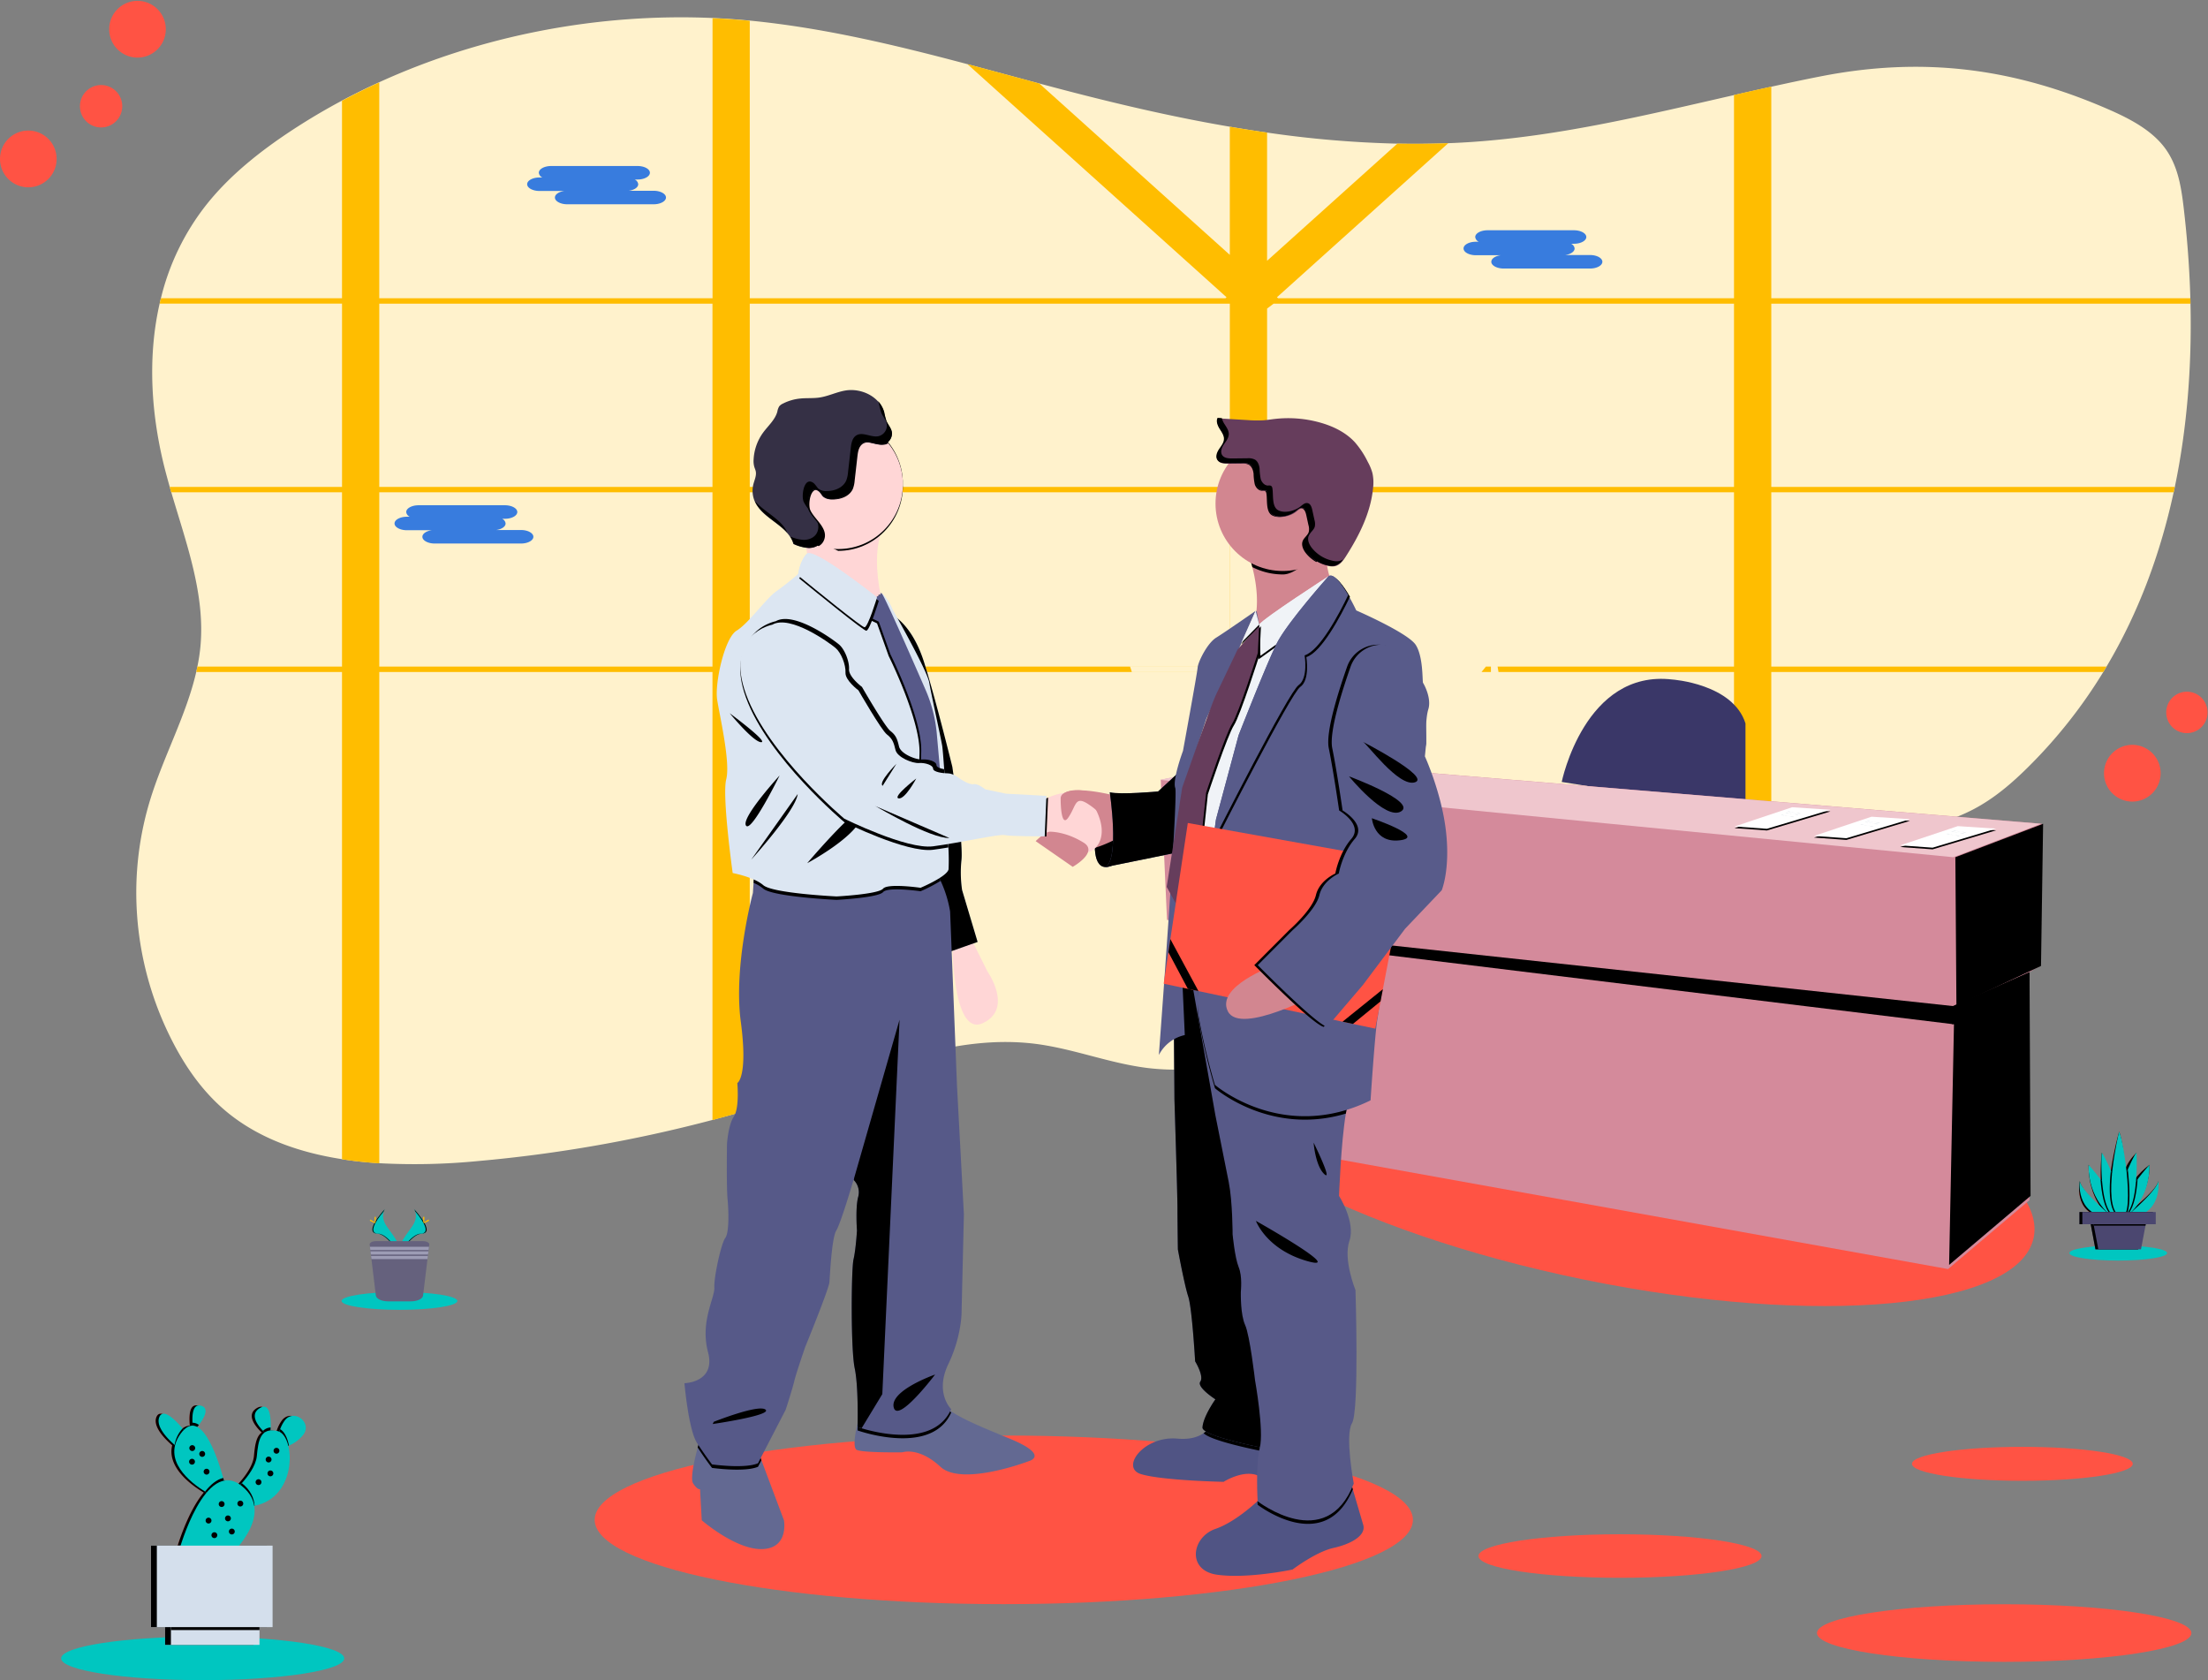 <svg xmlns="http://www.w3.org/2000/svg" xmlns:xlink="http://www.w3.org/1999/xlink" width="368" height="280" viewBox="0 0 368 280">
    <rect x="0" y="0" width="368" height="280" fill="#808080" stroke="none"/>
    <defs>
        <path id="a" d="M27.585.343c-1.512.242-2.92.948-4.44 1.167-1.09.155-2.2.054-3.297.165a8.536 8.536 0 0 0-2.924.847c-.24.102-.452.259-.62.457-.157.267-.262.56-.31.865-.372 1.362-1.552 2.334-2.408 3.47a8.137 8.137 0 0 0-1.623 4.486c-.033.413.007.829.118 1.228.073.238.188.464.241.706.168.74-.218 1.476-.406 2.21a4.313 4.313 0 0 0 .238 2.804c1.325 2.973 5.675 3.965 6.58 7.086.693.319 1.425.545 2.177.672.06.31.114.622.158.938a.257.257 0 0 0-.057.034c-1.174 1.147-1.466 3.363-1.466 3.363l-.14.114c-.48.397-2.12 1.729-3.603 2.754-1.76 1.221-4.695 5.31-6.748 6.531-2.052 1.22-3.743 8.743-3.3 11.477.443 2.734 2.274 10.402 1.54 13.2-.735 2.798 1.1 15.566 1.1 15.566 1.23.235 2.435.594 3.595 1.07l-.037.558-.11 1.681S8.518 95.845 9.79 105.123c1.271 9.278-.587 10.234-.587 10.234s.389 4.112-.587 5.548-1.174 4.59-1.174 4.59-.097 7.08.097 9.08c.195 2 .292 5.646-.392 6.507-.684.861-1.955 6.5-1.858 8.223.097 1.721-2.445 5.645-1.077 10.713 1.369 5.068-4.024 5.166-4.024 5.166s.687 7.735 2.153 9.947l.215.316c-.037.128-.074.263-.114.407-.554 2.018-1.312 5.203-.785 5.973.781 1.15 1.174.955 1.174.955l.291 5.165s5.87 4.974 10.37 4.785c4.501-.188 3.62-4.785 3.62-4.785l-3.834-9.968-.13-.335 4.258-8.072s1.174-3.537 1.466-4.782c.292-1.244 1.885-5.653 1.885-5.653s4.025-9.564 4.108-10.714c.084-1.15.393-7.361 1.174-8.609.782-1.247 2.935-8.407 2.935-8.407l.053.048a2.839 2.839 0 0 1 .732 2.82c-.494 1.817-.198 5.546-.198 5.546s-.195 3.158-.587 4.785c-.393 1.628-.486 14.921.198 18.076.546 2.525.53 7.254.503 9.043-.46 1.9-.862 4.26-.114 4.54 1.274.48 7.73.383 7.73.383s2.737-.959 6.457 2.39c3.719 3.35 15.159-.954 15.159-.954s3.522-.959-3.424-3.73c-4.847-1.933-7.976-3.221-10.022-4.6.047-.091.098-.182.14-.28 0 0-2.836-2.69-.489-7.458 2.348-4.769 2.251-8.8 2.251-8.8l.392-16.071-1.173-21.335-.91-22.39.162-.053c.154 4.116.956 13.915 5.151 12.015 5.282-2.391.782-8.609.782-8.609l-2.372-4.634.708-.242L47.45 83.3a19.425 19.425 0 0 1-.1-5.067c.052-.987.032-1.976-.06-2.96 3.474-.608 6.8-1.254 7.398-1.106.704.171 4.645.205 6.194.212-.506.397-.912.79-.912.79l6.309 4.257s2.14-1.173 2.586-2.417a2.788 2.788 0 0 0 1.18-.633c.067 1.47.456 3.06 1.811 3.098.34.007.676-.06.987-.195l10.316-2.049-.886 5.546.618 1.1c-.313 4.677-.671 9.644-.987 14.013l-.144.955.074.016c-.49 6.726-.882 11.82-.882 11.82a6.19 6.19 0 0 1 2.572-2.592l.068 9.981s.516 15.782.516 17.934c0 2.152.07 6.958.07 6.958s1.104 5.882 1.761 7.819c.657 1.937 1.174 10.76 1.174 10.76s1.543 2.439.882 3.364c-.66.924 2.57 2.939 2.57 2.939s-2.057 2.798-2.205 4.664c-.016.215.195.444.577.673-.12.097-.244.195-.382.289-.953.639-2.348 1.083-4.447.901-5.725-.505-9.76 4.806-6.239 5.881 3.522 1.077 14.087 1.292 14.087 1.292s3.2-2 5.701-1.1a61.052 61.052 0 0 0 .084 4.291l-.03.024c-1.496 1.345-4.36 3.659-7.157 4.603-4.025 1.363-4.917 6.888.292 7.604 5.209.716 12.838-.86 12.838-.86s3.961-2.94 6.97-3.586c3.008-.645 5.577-2.081 5.064-3.803-.336-1.1-1.198-3.982-1.781-5.919a13.475 13.475 0 0 0-.1-.336c.09-.201.18-.41.264-.625 0 0-1.54-8.034-.292-10.041 1.248-2.008.587-22.098.587-22.098s-2.129-5.092-1.026-8.175c1.104-3.084-1.76-7.463-1.76-7.463s.311-8.773 1.15-13.663l.11-.605a27.404 27.404 0 0 0 4.092-1.584s.735-11.05 1.174-13.56c.044-.234.104-.614.178-1.109l.335-1.772.396-2.018 1.342-6.877 2.42-3.14 6.239-6.39s1.5-3.377.764-9.763c-.724-6.382-3.592-12.472-3.592-12.472l.219-2.153s.047-1.076-.024-2.69c.008-1.008.14-2.01.393-2.986.587-1.867-.735-4.16-.882-4.372-.148-.212.073-4.304-1.248-6.312-1.322-2.008-10.122-5.74-10.122-5.74s-.473-.992-1.14-2.153l.06-.117a12.65 12.65 0 0 0-2.013-2.72c-.54-.58-1.06-.909-1.479-.747-.17-.559-.3-1.128-.388-1.705.087.023.177.047.265.063.363.085.74.094 1.107.027.818-.185 1.361-.921 1.817-1.614 2.274-3.464 4.233-7.263 4.632-11.363a7.244 7.244 0 0 0-.118-2.509 8.482 8.482 0 0 0-.784-1.832 14.718 14.718 0 0 0-2.214-3.272c-1.566-1.655-3.726-2.667-5.946-3.266a20.527 20.527 0 0 0-7.68-.575c-.671.078-1.342.189-2.013.232-.851.038-1.703.023-2.552-.043l-4.39-.256-.02-.067-.732-.044c-.288.575 0 1.258.359 1.796.36.538.772 1.1.741 1.735-.03.636-.49 1.147-.848 1.681-.359.535-.63 1.234-.272 1.76.05.072.11.137.178.194.38.394 1.04.437 1.613.43h.1a10.977 10.977 0 0 0-2.223 6.632 11.155 11.155 0 0 0 6.068 9.88c.063.219.127.444.187.673a20.66 20.66 0 0 1 .704 7.27l-.077.169-.047-.178s-5.171 3.517-6.707 4.448c-1.536.932-3.08 4.09-3.153 4.95-.073.861-2.495 13.845-2.495 13.845a31.924 31.924 0 0 0-1.215 4.009l-3.089 2.72s-6.371.576-8.216.145l.054.357a27.788 27.788 0 0 0-4.95-.673 5.236 5.236 0 0 0-2.684.36l-.064.03-.05.023c-.971.133-1.92.4-2.817.794a6.562 6.562 0 0 0-.299.131l.02-.44-6.895-.357-3.522-.716s-1.247-1.009-1.982-.86c-.734.147-2.274-.862-2.274-.862a6.124 6.124 0 0 0-1.133-.706c-.117-.814-.191-1.308-.191-1.308s-2.74-10.902-4.793-17.312c-1.375-4.28-3.354-6.39-4.52-7.308-.52-.907-.863-1.493-.863-1.493-.225-.787-1.458-2.558-1.774-2.602-.05-.081-.087-.122-.107-.122a.391.391 0 0 0-.198.03c-.577-2.878-.913-6.486-.03-9.63a10.64 10.64 0 0 0 3.87-8.192v-.286a10.6 10.6 0 0 0-2.492-6.827l-.114-.128a.976.976 0 0 0 .087-.07 1.805 1.805 0 0 0 .634-1.736c-.15-.645-.654-1.153-.912-1.765a11.43 11.43 0 0 1-.372-1.44 4.444 4.444 0 0 0-1.057-1.846l.05.135C32.09.985 30.313.265 28.564.265c-.329 0-.656.026-.979.078zm5.96 33.74a.3.3 0 0 0 .064.04l-.047.034a.513.513 0 0 1-.017-.074zm62.338 7.519l-1.197 1.345.402-.847.155-.145-.242.528.882-.881zM89.02 54.855l.265-.558c-.231.615-.48 1.281-.738 1.974l.473-1.416z"/>
    </defs>
    <g fill="none" fill-rule="evenodd">
        <path fill="#FFF2CC" d="M362.275 82.042c-2.21 10.196-5.819 20.022-11.187 29.045-.178.3-.357.6-.538.9a83.448 83.448 0 0 1-12.612 15.933c-2.674 2.643-5.59 5.154-9.059 6.964-4.859 2.542-10.54 3.573-16.123 4.416-5.8.88-11.679 1.614-17.542 2.406-2.083.277-4.154.57-6.213.88-5.664.84-11.287 1.81-16.777 3.098-6.785 1.588-13.362 3.668-19.575 6.593-.496.225-.987.463-1.472.715a80.388 80.388 0 0 0-2.87 1.493c-.241.132-.484.263-.723.401-.24.138-.475.26-.707.394-.7.392-1.388.792-2.075 1.197l-.027.017c-.454.266-.902.54-1.347.812-2.539 1.544-5.024 3.155-7.51 4.776l-1.561 1.012-2.422 1.567c-.471.307-.953.613-1.428.917-.336.222-.673.445-1.04.674a135.571 135.571 0 0 1-6.701 3.987 74.633 74.633 0 0 1-11.591 5.232l-.054.02a52.882 52.882 0 0 1-6.156 1.74 45.786 45.786 0 0 1-3.627.643 38.857 38.857 0 0 1-9.833.138c-6.422-.745-12.44-3.212-18.858-4.045-13.215-1.685-26.048 3.745-38.474 8a223.691 223.691 0 0 1-9.234 2.935c-2.06.61-4.129 1.186-6.213 1.743a233.556 233.556 0 0 1-38.962 6.839c-5.5.54-11.033.662-16.552.367-2.098-.128-4.172-.337-6.21-.674-6.97-1.079-13.47-3.34-18.716-7.483-4.297-3.4-7.372-7.833-9.712-12.471a54.469 54.469 0 0 1-5.358-17.154 53.194 53.194 0 0 1-.377-3.688 52.824 52.824 0 0 1 2.317-19.499c2.222-7.052 5.927-13.82 7.557-20.925.067-.301.13-.601.191-.9.223-1.08.388-2.17.496-3.267.831-8.73-2.357-17.24-4.86-25.779a136.14 136.14 0 0 1-1.033-3.738c-2.318-9.026-2.96-18.69-.896-27.7.064-.3.141-.6.215-.897a40.567 40.567 0 0 1 7.617-15.616c3.866-4.854 8.941-8.896 14.363-12.445a105.534 105.534 0 0 1 8.196-4.85c2.021-1.079 4.091-2.1 6.21-3.064 16.99-7.753 36.37-11.538 55.534-10.702 1.01.044 2.02.098 3.03.172 1.011.074 2.116.161 3.173.26 12.346 1.2 24.357 4.095 36.285 7.26 3.998 1.061 7.988 2.15 11.975 3.219 1.775.472 3.546.944 5.32 1.402 8.692 2.248 17.512 4.284 26.443 5.804 2.067.358 4.137.684 6.21.978a177.674 177.674 0 0 0 21.716 1.844c2.827.056 5.655.031 8.483-.075 1.428-.051 2.857-.129 4.287-.232 14.766-1.042 29.038-4.527 43.333-7.783 2.068-.472 4.139-.937 6.213-1.396 2.721-.6 5.442-1.18 8.177-1.715 17.016-3.347 32.183-1.423 48.004 5.484 3.596 1.567 7.19 3.462 9.392 6.404 2.202 2.943 2.755 6.556 3.165 10.045.583 4.968.963 10 1.108 15.06 0 .297 0 .597.02.897.23 10.22-.532 20.537-2.61 30.518-.063.3-.124.6-.195.897z"/>
        <path fill="#FFBD00" d="M211.181 111.087V82.042h11.08c-.119-.078-.24-.159-.364-.233l-.162-.104-.209-.128c-.121-.071-.242-.142-.37-.21-.128-.067-.206-.114-.313-.171l-.075-.04h-9.586v-1.602l-.26.101-.273.128h-.02l-.057.03-.172.092-.172.09a9.84 9.84 0 0 0-.505.297l-.162.108-.336.216c-.435.29-.862.593-1.304.876-.11.071-.222.142-.336.206-.24.141-.485.276-.738.398a2.788 2.788 0 0 1-.337.145l-.181.07-.169.058c-.395.137-.8.243-1.212.317v28.394h-16.612c0 .034.023.061.034.095.09.27.181.536.27.805h16.332v31.132h.252l.293.017.529.03.845.101.387.038.421.043h.064l.745.091.158.02.36.051.515.074 1.236-.054.168.03c.068 0 .138.02.21.034v-31.6h25.707v-.135c.034-.25.067-.495.098-.741a.056.056 0 0 1 0-.024H211.18zm38.417 0h-1.111v.9h1.26l-.15-.9zm-12.605 0a.07.07 0 0 0 0 .024c-.03.246-.064.492-.097.741v.135h9.63v-.054l.674-.846h-10.207zm52.008-29.942h-77.82V51.422l1.091-.819h76.73v30.542zm-77.82 29.942h77.82V82.042h-77.82v29.045zm-86.222 0h80.013V82.042h-80.013v29.045zm0-29.942h80.013V50.603h-80.013v30.542zm-61.747 29.942h55.534V82.042H63.212v29.045zm0-29.942h55.534V50.603H63.212v30.542zm232.002-30.542h69.866c0-.3 0-.6-.02-.896h-69.846V14.442c-2.074.45-4.145.915-6.213 1.396v33.869h-75.985l-.191-.172.29-.256 28.263-25.422c-2.829.108-5.657.133-8.483.074l-21.717 19.53V22.094a207.03 207.03 0 0 1-6.21-.978v21.36L173.216 13.91c-3.987-1.069-7.978-2.157-11.975-3.22l43.182 38.845-.192.172h-79.272V3.46a137.695 137.695 0 0 0-3.172-.26c-1.01-.074-2.02-.128-3.03-.172v46.678H63.211V13.73a122.596 122.596 0 0 0-6.21 3.064v32.912H26.827c-.074.296-.151.596-.215.896h30.392v30.542H28.28c.084.3.172.6.26.897h28.462v29.045H32.905c-.061.299-.125.599-.192.9h24.29v81.21c2.02.314 4.111.533 6.21.675v-81.885h55.533v74.671a238.114 238.114 0 0 0 6.213-1.742v-72.929h80.013v65.24a52.906 52.906 0 0 0 6.155-1.739l.054-.02v-63.481h77.82v30.6c2.066-.304 4.137-.595 6.213-.874v-29.726h55.335c.182-.3.36-.6.54-.9h-55.875V82.042h67.061c.07-.297.131-.597.195-.897h-67.256V50.603zm-84.033 60.484V82.042h11.08c-.119-.078-.24-.159-.364-.233l-.162-.104-.209-.128c-.121-.071-.242-.142-.37-.21-.128-.067-.206-.114-.313-.171l-.075-.04h-9.587v-1.602l-.26.101-.272.128h-.02l-.057.03-.172.092-.172.09a9.84 9.84 0 0 0-.505.297l-.162.108-.336.216c-.435.29-.862.593-1.304.876-.11.071-.222.142-.336.206-.24.141-.485.276-.738.398a2.788 2.788 0 0 1-.337.145l-.181.07-.169.058c-.395.137-.8.243-1.212.317v28.394h-16.612c0 .034.023.061.034.095.09.266.185.536.272.805h16.33v31.129h.252l.293.017.529.03.845.104.387.038.421.043h.064l.745.091.158.02.36.051.515.074 1.236-.054.168.03c.068 0 .138.02.21.034v-31.6h25.033l.118-.9h-25.125zm25.118 0l-.117.9h10.739l.73-.9H236.3zm13.299 0h-1.111v.9h1.26l-.15-.9zm-38.417 0V82.042h11.08c-.119-.078-.24-.159-.364-.233l-.162-.104-.209-.128c-.121-.071-.242-.142-.37-.21-.128-.067-.206-.114-.313-.171l-.075-.04h-9.586v-1.602l-.26.101-.273.128h-.02l-.057.03-.172.092-.172.09a9.84 9.84 0 0 0-.505.297l-.162.108-.336.216c-.435.29-.862.593-1.304.876-.11.071-.222.142-.336.206-.24.141-.485.276-.738.398a2.788 2.788 0 0 1-.337.145l-.181.07-.169.058c-.395.137-.8.243-1.212.317v28.394h-16.612c0 .034.023.061.034.095.09.27.181.536.27.805h16.332v31.132h.252l.293.017.529.03.845.101.387.038.421.043h.064l.745.091.158.02.36.051.515.074 1.236-.054.168.03c.068 0 .138.02.21.034v-31.6h25.707v-.135c.034-.25.067-.495.098-.741a.056.056 0 0 1 0-.024H211.18zm25.812 0a.07.07 0 0 0 0 .024c-.03.246-.064.492-.097.741v.135h9.63v-.054l.674-.846h-10.207zm12.605 0h-1.111v.9h1.26l-.15-.9z"/>
        <path fill="#387CDE" d="M89.913 29.577h.482a.977.977 0 0 1-.59-.786c0-.62.927-1.125 2.058-1.125h14.4c1.131 0 2.054.505 2.054 1.125 0 .617-.923 1.126-2.054 1.126h-.482a.967.967 0 0 1 .59.782c0 .53-.674.974-1.573 1.092h4.145c1.128 0 2.054.506 2.054 1.126 0 .62-.926 1.126-2.054 1.126H94.54c-1.128 0-2.054-.509-2.054-1.126 0-.529.674-.97 1.573-1.092h-4.146c-1.131 0-2.054-.506-2.054-1.126 0-.62.923-1.122 2.054-1.122M245.978 40.286h.481a.978.978 0 0 1-.586-.786c0-.62.923-1.126 2.055-1.126h14.4c1.13 0 2.057.506 2.057 1.126 0 .617-.926 1.123-2.058 1.123h-.478a.977.977 0 0 1 .586.785c0 .53-.674.974-1.573 1.092h4.146c1.131 0 2.054.506 2.054 1.126 0 .62-.923 1.126-2.054 1.126h-14.4c-1.131 0-2.057-.51-2.057-1.126 0-.53.673-.974 1.572-1.092h-4.145c-1.128 0-2.054-.506-2.054-1.126 0-.62.926-1.122 2.054-1.122M67.812 86.114h.479a.974.974 0 0 1-.586-.786c0-.617.926-1.126 2.054-1.126h14.403c1.128 0 2.054.51 2.054 1.126 0 .62-.926 1.126-2.054 1.126h-.482a.964.964 0 0 1 .586.782c0 .53-.673.974-1.573 1.092h4.146c1.131 0 2.057.51 2.057 1.126 0 .617-.926 1.126-2.057 1.126H72.453c-1.132 0-2.054-.506-2.054-1.126 0-.526.673-.97 1.572-1.092h-4.159c-1.131 0-2.057-.506-2.057-1.126 0-.62.94-1.122 2.057-1.122"/>
        <path fill="#FF5344" d="M197.89 177.376c2.419-11.848 35.956-14.994 74.91-7.026 38.952 7.968 68.568 24.032 66.15 35.88-2.42 11.848-35.958 14.993-74.91 7.025-38.953-7.967-68.57-24.032-66.15-35.88"/>
        <path fill="#3A3768" d="M260.286 130.314s3.83-18.812 18.447-17.07c0 0 10.103.695 12.181 7.315v14.632l-30.628-4.877z"/>
        <path fill="#D48A9B" d="M340.342 137.284l-130.178-10.803-16.706 3.485 1.044 23.343 1.138.138 1.296 35.052 127.74 22.991 13.579-11.497v-37.998l1.737-1.022z"/>
        <path fill="#000" d="M340.518 137.284l-.35 23.69-14.097 6.62-.175-24.738z"/>
        <path fill="#000" d="M338.255 162.019l.172 37.28-13.575 11.497.872-43.202z"/>
        <path fill="#000" d="M195.815 154.842l130.013 15.88.068-3.014-130.178-14.052z"/>
        <path fill="#000" d="M338.255 163.387v-1.369l-12.881 5.69v3.02z"/>
        <path fill="#EFC6CD" d="M193.283 129.966l16.706-3.485 130.179 10.803-14.619 5.572z"/>
        <path fill="#000" d="M326.3 137.955l6.388.418-10.588 3.172-5.39-.388z"/>
        <path fill="#FFF" d="M326.3 137.675l6.388.418-10.588 3.175-5.39-.39z"/>
        <path fill="#D3DAE1" d="M325.535 138.393c.253-.108.52.098.788.149.155.03.314 0 .469.03.313.04.623.25.922.145M325.206 138.585c.248-.108.518.095.788.149.155.027.313 0 .467.027.314.043.623.252.923.148M324.444 138.97c.253-.108.522.094.792.145.151.03.313 0 .464.03.317.044.627.253.923.145"/>
        <path fill="#000" d="M298.686 134.807l6.389.421-10.588 3.172-5.391-.391z"/>
        <path fill="#FFF" d="M298.686 134.53l6.389.418-10.588 3.172-5.391-.387z"/>
        <path fill="#D3DAE1" d="M297.922 135.248c.252-.108.518.095.788.149.155.027.313 0 .468.027.313.043.623.252.923.148M297.592 135.44c.249-.107.518.095.788.145.155.03.313 0 .468.03.313.044.623.253.923.146M296.83 135.821c.253-.107.523.098.792.149.152.03.313 0 .465.03.316.04.626.253.923.145"/>
        <path fill="#000" d="M311.93 136.38l6.392.419-10.587 3.175-5.395-.391z"/>
        <path fill="#FFF" d="M311.93 136.104l6.392.418-10.587 3.172-5.395-.39z"/>
        <path fill="#D3DAE1" d="M311.166 136.822c.253-.107.522.095.792.145.151.03.31 0 .464.03.314.041.627.253.923.146M310.836 137.011c.253-.108.522.098.792.148.151.03.31 0 .464.03.313.041.627.254.923.146M310.078 137.395c.25-.107.519.095.789.149.155.027.313 0 .468.027.313.044.623.253.923.148"/>
        <path fill="#FF5344" d="M167.299 239.234c37.658 0 68.186 6.29 68.186 14.05 0 7.758-30.528 14.048-68.186 14.048-37.658 0-68.186-6.29-68.186-14.048 0-7.76 30.528-14.05 68.186-14.05"/>
        <g transform="translate(111.94 64.4)">
            <mask id="b" fill="#fff">
                <use xlink:href="#a"/>
            </mask>
            <path d="M27.585.343c-1.512.242-2.92.948-4.44 1.167-1.09.155-2.2.054-3.297.165a8.536 8.536 0 0 0-2.924.847c-.24.102-.452.259-.62.457-.157.267-.262.56-.31.865-.372 1.362-1.552 2.334-2.408 3.47a8.137 8.137 0 0 0-1.623 4.486c-.033.413.007.829.118 1.228.073.238.188.464.241.706.168.74-.218 1.476-.406 2.21a4.313 4.313 0 0 0 .238 2.804c1.325 2.973 5.675 3.965 6.58 7.086.693.319 1.425.545 2.177.672.06.31.114.622.158.938a.257.257 0 0 0-.057.034c-1.174 1.147-1.466 3.363-1.466 3.363l-.14.114c-.48.397-2.12 1.729-3.603 2.754-1.76 1.221-4.695 5.31-6.748 6.531-2.052 1.22-3.743 8.743-3.3 11.477.443 2.734 2.274 10.402 1.54 13.2-.735 2.798 1.1 15.566 1.1 15.566 1.23.235 2.435.594 3.595 1.07l-.037.558-.11 1.681S8.518 95.845 9.79 105.123c1.271 9.278-.587 10.234-.587 10.234s.389 4.112-.587 5.548-1.174 4.59-1.174 4.59-.097 7.08.097 9.08c.195 2 .292 5.646-.392 6.507-.684.861-1.955 6.5-1.858 8.223.097 1.721-2.445 5.645-1.077 10.713 1.369 5.068-4.024 5.166-4.024 5.166s.687 7.735 2.153 9.947l.215.316c-.037.128-.074.263-.114.407-.554 2.018-1.312 5.203-.785 5.973.781 1.15 1.174.955 1.174.955l.291 5.165s5.87 4.974 10.37 4.785c4.501-.188 3.62-4.785 3.62-4.785l-3.834-9.968-.13-.335 4.258-8.072s1.174-3.537 1.466-4.782c.292-1.244 1.885-5.653 1.885-5.653s4.025-9.564 4.108-10.714c.084-1.15.393-7.361 1.174-8.609.782-1.247 2.935-8.407 2.935-8.407l.053.048a2.839 2.839 0 0 1 .732 2.82c-.494 1.817-.198 5.546-.198 5.546s-.195 3.158-.587 4.785c-.393 1.628-.486 14.921.198 18.076.546 2.525.53 7.254.503 9.043-.46 1.9-.862 4.26-.114 4.54 1.274.48 7.73.383 7.73.383s2.737-.959 6.457 2.39c3.719 3.35 15.159-.954 15.159-.954s3.522-.959-3.424-3.73c-4.847-1.933-7.976-3.221-10.022-4.6.047-.091.098-.182.14-.28 0 0-2.836-2.69-.489-7.458 2.348-4.769 2.251-8.8 2.251-8.8l.392-16.071-1.173-21.335-.91-22.39.162-.053c.154 4.116.956 13.915 5.151 12.015 5.282-2.391.782-8.609.782-8.609l-2.372-4.634.708-.242L47.45 83.3a19.425 19.425 0 0 1-.1-5.067c.052-.987.032-1.976-.06-2.96 3.474-.608 6.8-1.254 7.398-1.106.704.171 4.645.205 6.194.212-.506.397-.912.79-.912.79l6.309 4.257s2.14-1.173 2.586-2.417a2.788 2.788 0 0 0 1.18-.633c.067 1.47.456 3.06 1.811 3.098.34.007.676-.06.987-.195l10.316-2.049-.886 5.546.618 1.1c-.313 4.677-.671 9.644-.987 14.013l-.144.955.074.016c-.49 6.726-.882 11.82-.882 11.82a6.19 6.19 0 0 1 2.572-2.592l.068 9.981s.516 15.782.516 17.934c0 2.152.07 6.958.07 6.958s1.104 5.882 1.761 7.819c.657 1.937 1.174 10.76 1.174 10.76s1.543 2.439.882 3.364c-.66.924 2.57 2.939 2.57 2.939s-2.057 2.798-2.205 4.664c-.016.215.195.444.577.673-.12.097-.244.195-.382.289-.953.639-2.348 1.083-4.447.901-5.725-.505-9.76 4.806-6.239 5.881 3.522 1.077 14.087 1.292 14.087 1.292s3.2-2 5.701-1.1a61.052 61.052 0 0 0 .084 4.291l-.03.024c-1.496 1.345-4.36 3.659-7.157 4.603-4.025 1.363-4.917 6.888.292 7.604 5.209.716 12.838-.86 12.838-.86s3.961-2.94 6.97-3.586c3.008-.645 5.577-2.081 5.064-3.803-.336-1.1-1.198-3.982-1.781-5.919a13.475 13.475 0 0 0-.1-.336c.09-.201.18-.41.264-.625 0 0-1.54-8.034-.292-10.041 1.248-2.008.587-22.098.587-22.098s-2.129-5.092-1.026-8.175c1.104-3.084-1.76-7.463-1.76-7.463s.311-8.773 1.15-13.663l.11-.605a27.404 27.404 0 0 0 4.092-1.584s.735-11.05 1.174-13.56c.044-.234.104-.614.178-1.109l.335-1.772.396-2.018 1.342-6.877 2.42-3.14 6.239-6.39s1.5-3.377.764-9.763c-.724-6.382-3.592-12.472-3.592-12.472l.219-2.153s.047-1.076-.024-2.69c.008-1.008.14-2.01.393-2.986.587-1.867-.735-4.16-.882-4.372-.148-.212.073-4.304-1.248-6.312-1.322-2.008-10.122-5.74-10.122-5.74s-.473-.992-1.14-2.153l.06-.117a12.65 12.65 0 0 0-2.013-2.72c-.54-.58-1.06-.909-1.479-.747-.17-.559-.3-1.128-.388-1.705.087.023.177.047.265.063.363.085.74.094 1.107.027.818-.185 1.361-.921 1.817-1.614 2.274-3.464 4.233-7.263 4.632-11.363a7.244 7.244 0 0 0-.118-2.509 8.482 8.482 0 0 0-.784-1.832 14.718 14.718 0 0 0-2.214-3.272c-1.566-1.655-3.726-2.667-5.946-3.266a20.527 20.527 0 0 0-7.68-.575c-.671.078-1.342.189-2.013.232-.851.038-1.703.023-2.552-.043l-4.39-.256-.02-.067-.732-.044c-.288.575 0 1.258.359 1.796.36.538.772 1.1.741 1.735-.03.636-.49 1.147-.848 1.681-.359.535-.63 1.234-.272 1.76.05.072.11.137.178.194.38.394 1.04.437 1.613.43h.1a10.977 10.977 0 0 0-2.223 6.632 11.155 11.155 0 0 0 6.068 9.88c.063.219.127.444.187.673a20.66 20.66 0 0 1 .704 7.27l-.077.169-.047-.178s-5.171 3.517-6.707 4.448c-1.536.932-3.08 4.09-3.153 4.95-.073.861-2.495 13.845-2.495 13.845a31.924 31.924 0 0 0-1.215 4.009l-3.089 2.72s-6.371.576-8.216.145l.054.357a27.788 27.788 0 0 0-4.95-.673 5.236 5.236 0 0 0-2.684.36l-.064.03-.05.023c-.971.133-1.92.4-2.817.794a6.562 6.562 0 0 0-.299.131l.02-.44-6.895-.357-3.522-.716s-1.247-1.009-1.982-.86c-.734.147-2.274-.862-2.274-.862a6.124 6.124 0 0 0-1.133-.706c-.117-.814-.191-1.308-.191-1.308s-2.74-10.902-4.793-17.312c-1.375-4.28-3.354-6.39-4.52-7.308-.52-.907-.863-1.493-.863-1.493-.225-.787-1.458-2.558-1.774-2.602-.05-.081-.087-.122-.107-.122a.391.391 0 0 0-.198.03c-.577-2.878-.913-6.486-.03-9.63a10.64 10.64 0 0 0 3.87-8.192v-.286a10.6 10.6 0 0 0-2.492-6.827l-.114-.128a.976.976 0 0 0 .087-.07 1.805 1.805 0 0 0 .634-1.736c-.15-.645-.654-1.153-.912-1.765a11.43 11.43 0 0 1-.372-1.44 4.444 4.444 0 0 0-1.057-1.846l.05.135C32.09.985 30.313.265 28.564.265c-.329 0-.656.026-.979.078zm5.96 33.74a.3.3 0 0 0 .064.04l-.047.034a.513.513 0 0 1-.017-.074zm62.338 7.519l-1.197 1.345.402-.847.155-.145-.242.528.882-.881zM89.02 54.855l.265-.558c-.231.615-.48 1.281-.738 1.974l.473-1.416z" mask="url(#b)"/>
        </g>
        <g>
            <path fill="#585B8A" d="M182.595 138.916s-.826 5.509 1.651 5.58c2.477.07 4.132-4.25 4.132-4.25l-1.011-3.455-4.772 2.125z"/>
            <path fill="#000" d="M182.595 138.916s-.826 5.509 1.651 5.58c2.477.07 4.132-4.25 4.132-4.25l-1.011-3.455-4.772 2.125z"/>
            <path fill="#636992" d="M127.115 258.157c-4.408.193-10.157-4.8-10.157-4.8l-.286-5.184s-.381.193-1.15-.959c-.515-.773.226-3.98.769-5.995a52.06 52.06 0 0 1 .478-1.689l9.672 2.594.462 1.226 3.754 10.004s.863 4.61-3.542 4.803M171.555 243.472s-11.205 4.32-14.828.96c-3.623-3.362-6.322-2.403-6.322-2.403s-6.322.099-7.57-.384c-.734-.28-.336-2.682.122-4.594.31-1.32.647-2.411.647-2.411s11.013-3.746 12.739-1.443a8.265 8.265 0 0 0 1.836 1.756c1.995 1.446 5.113 2.756 10.043 4.773 6.78 2.783 3.333 3.746 3.333 3.746"/>
            <path fill="#FFD6D6" d="M161.499 155.726l3.063 6.144s4.408 6.241-.765 8.64c-5.173 2.397-5.075-13.821-5.075-13.821l2.777-.963z"/>
            <path fill="#DCE6F2" d="M148.663 102.448s3.353 1.537 5.365 7.968c2.011 6.43 4.694 17.377 4.694 17.377s1.82 12.383 1.53 15.456a19.97 19.97 0 0 0 .098 5.087l2.584 8.64-5.173 1.823-7.95-30.526-1.148-25.825z"/>
            <path fill="#000" d="M148.663 102.448s3.353 1.537 5.365 7.968c2.011 6.43 4.694 17.377 4.694 17.377s1.82 12.383 1.53 15.456a19.97 19.97 0 0 0 .098 5.087l2.584 8.64-5.173 1.823-7.95-30.526-1.148-25.825zM126.441 242.127l.462 1.227-.566 1.084c-2.204.959-7.664.192-7.664.192s-1.01-1.287-2.392-3.404c.263-.987.478-1.69.478-1.69l9.682 2.591zM158.53 235.406c-2.794 6.343-12.29 3.99-14.93 3.195-.434-.132-.673-.22-.673-.22s.017-.516.023-1.33c.31-1.32.647-2.412.647-2.412s11.014-3.745 12.739-1.442a8.264 8.264 0 0 0 1.837 1.756c.105.162.225.313.357.453"/>
            <path fill="#565988" d="M158.048 227.344c-2.299 4.796.482 7.488.482 7.488-2.794 6.34-12.29 3.989-14.93 3.192-.434-.129-.673-.217-.673-.217s.192-6.626-.479-9.795c-.67-3.167-.576-16.509-.192-18.14.384-1.632.573-4.803.573-4.803s-.286-3.742.192-5.567a2.879 2.879 0 0 0-.714-2.83l-.05-.05s-2.107 7.2-2.875 8.443c-.769 1.244-1.052 7.488-1.15 8.64-.097 1.152-4.023 10.754-4.023 10.754s-1.53 4.415-1.817 5.661c-.286 1.246-1.439 4.803-1.439 4.803l-4.617 8.93c-2.204.96-7.663.193-7.663.193s-1.051-1.351-2.49-3.553c-1.44-2.203-2.106-9.981-2.106-9.981s5.267-.098 3.926-5.185c-1.342-5.086 1.149-9.024 1.054-10.754-.094-1.73 1.15-7.39 1.82-8.255.67-.864.573-4.512.38-6.528-.191-2.017-.093-9.12-.093-9.12s.192-3.168 1.149-4.607c.957-1.438.576-5.57.576-5.57s1.816-.959.573-10.27c-1.244-9.312 2.022-21.408 2.022-21.408l.111-1.688.175-2.736s27.395-1.73 29.599.381a7.275 7.275 0 0 1 1.398 2.01 20.013 20.013 0 0 1 1.584 5.11l1.15 29.088 1.148 21.407-.384 16.128s.084 4.026-2.217 8.829"/>
            <path fill="#000" d="M149.926 169.935l-2.874 62.397-3.451 5.688c-.435-.128-.674-.216-.674-.216s.192-6.627-.479-9.795c-.67-3.168-.576-16.51-.192-18.14.384-1.632.573-4.804.573-4.804s-.286-3.742.192-5.566a2.88 2.88 0 0 0-.714-2.83l.047-.338 7.572-26.396zM118.97 236.943s7.471-2.976 8.62-2.027c1.15.95-8.809 2.399-8.809 2.399l.189-.372zM155.847 229.07c-.286.098-7.565 2.702-6.895 5.471.671 2.77 6.895-5.471 6.895-5.471"/>
            <path fill="#FFD6D6" d="M133.1 87.043s2.44 5.904 1.15 8.93c-1.291 3.027 13.934 8.208 13.934 8.208s-4.452-11.52-.142-18.002c4.31-6.482-14.942.864-14.942.864"/>
            <path fill="#505484" d="M222.25 257.965c-2.946.648-6.825 3.6-6.825 3.6s-7.471 1.585-12.573.865c-5.103-.72-4.236-6.266-.287-7.633 2.74-.946 5.547-3.28 7.013-4.618.647-.597 1.031-1.013 1.031-1.013l14.299-2.88.556 1.904c.573 1.949 1.419 4.84 1.742 5.941.502 1.746-2.012 3.185-4.957 3.834M218.586 246.876s-6.036.649-8.55-.79c-2.514-1.44-6.106.864-6.106.864s-10.346-.216-13.793-1.297c-3.447-1.08.502-6.417 6.106-5.904 2.042.186 3.424-.263 4.357-.905a4.601 4.601 0 0 0 1.898-2.85l12.132.719 1.685 4.31 2.27 5.853z"/>
            <path fill="#000" d="M216.5 242.989s-14.1-2.31-15.9-4.145a4.6 4.6 0 0 0 1.898-2.85l12.131.72 1.685 4.309.186 1.966z"/>
            <path fill="#575988" d="M195.596 162.137l.145 21.092s.502 15.841.502 18.003c0 2.161.07 6.981.07 6.981s1.08 5.904 1.726 7.85c.647 1.945 1.15 10.808 1.15 10.808s1.51 2.449.862 3.378c-.647.928 2.514 2.951 2.514 2.951s-2.022 2.81-2.153 4.682c-.132 1.871 16.088 4.53 16.088 4.53l-6.319-64.942-5.031-16.27-9.554.937z"/>
            <path fill="#000" d="M195.596 162.137l.145 21.092s.502 15.841.502 18.003c0 2.161.07 6.981.07 6.981s1.08 5.904 1.726 7.85c.647 1.945 1.15 10.808 1.15 10.808s1.51 2.449.862 3.378c-.647.928 2.514 2.951 2.514 2.951s-2.022 2.81-2.153 4.682c-.132 1.871 16.088 4.53 16.088 4.53l-6.319-64.942-5.031-16.27-9.554.937zM225.464 248.207c-4.694 11.217-15.859 2.56-15.859 2.56s0-.216-.027-.587a20.557 20.557 0 0 0 1.031-1.014l14.299-2.88s.233.816.556 1.921"/>
            <path fill="#575988" d="M225.626 247.238c-4.6 11.821-16.02 2.952-16.02 2.952s-.361-6.12.36-8.927c.72-2.807-.792-11.234-.792-11.234s-.863-7.488-1.652-9.214c-.788-1.726-.718-5.185-.718-5.472 0-.287.287-2.594-.36-4.178s-1.011-5.471-1.011-5.471 0-5.472-.647-8.711l-2.227-11.146-4.025-22.826 1.258-.216 22.521-3.958s4.24 21.616 2.8 23.832c-.31.486-.582 1.55-.808 2.921-.822 4.905-1.13 13.71-1.13 13.71s2.801 4.39 1.726 7.488c-1.075 3.097 1.011 8.207 1.011 8.207s.647 20.16-.576 22.178c-1.223 2.016.29 10.065.29 10.065"/>
            <path fill="#D28690" d="M223.469 99.858s-20.402 14.398-15.805 7.197c2.477-3.877 2.022-8.815 1.051-12.544a29.65 29.65 0 0 0-2.022-5.502s17.335-7.39 15.037-.767a12.429 12.429 0 0 0-.674 4.81 12.85 12.85 0 0 0 2.413 6.806M186.736 132.833s-8.62-2.496-10.056-.048c-1.435 2.45.432 7.823 3.033 8.688 2.602.864 8.574-2.929 8.574-2.929l-1.55-5.711z"/>
            <path fill="#585B8A" d="M196.604 128.587l-3.593 3.314s-6.25.574-8.047.141c0 0 1.654 11.089-.718 12.457l14.511-2.952-2.153-12.96z"/>
            <path fill="#000" d="M196.604 128.587l-3.593 3.314s-6.25.574-8.047.141c0 0 1.654 11.089-.718 12.457l14.511-2.952-2.153-12.96zM150.482 80.994c0 5.97-4.828 10.808-10.784 10.808-5.533-2.665-10.783-4.833-10.783-10.808-.236-5.965 4.398-10.991 10.349-11.227 5.951-.236 10.966 4.408 11.201 10.373.012.284.012.57 0 .854h.017z"/>
            <path fill="#FFD6D6" d="M150.482 80.703c.004 5.959-4.812 10.791-10.757 10.795-5.944.004-10.766-4.823-10.77-10.78-.004-5.959 4.812-10.792 10.757-10.796a10.754 10.754 0 0 1 8.33 3.949 10.824 10.824 0 0 1 2.44 6.832"/>
            <path fill="#000" d="M156.767 146.792a24.337 24.337 0 0 1-3.34 1.736s-5.459-.793-6.247.142c-.789.936-7.751 1.297-7.751 1.297s-10.632-.503-12.213-1.871a6.482 6.482 0 0 0-1.614-.96l.175-2.735s27.395-1.73 29.598.382a7.282 7.282 0 0 1 1.392 2.01"/>
            <path fill="#DCE6F2" d="M158.098 144.857c-.215 1.223-4.67 3.094-4.67 3.094s-5.46-.79-6.248.145c-.789.936-7.751 1.297-7.751 1.297s-10.632-.507-12.213-1.875c-1.58-1.367-5.102-2.026-5.102-2.026s-1.796-12.815-1.075-15.621c.721-2.807-1.078-10.515-1.51-13.25-.431-2.736 1.22-10.295 3.232-11.518 2.012-1.223 4.887-5.33 6.609-6.552 1.452-1.03 3.056-2.365 3.525-2.767l.138-.115s.29-2.232 1.439-3.377c1.149-1.145 11.707 7.272 11.707 7.272s.074.648.792-.574c.162-.274 1.553 1.739 1.796 2.59 0 0 5.746 10.082 6.106 12.16.361 2.077 1.867 8.855 2.154 10.51.074.426.195 1.919.337 3.918.027.392.05.808.08 1.24.213 3.317.442 7.552.58 10.754 0 .365.03.716.04 1.054a35.95 35.95 0 0 1 .034 3.64"/>
            <path fill="#000" d="M121.619 118.863s3.95 4.823 5.243 4.823c1.294 0-5.243-4.823-5.243-4.823M129.94 129.232s-6.468 7.056-5.605 8.353c.863 1.297 5.604-8.353 5.604-8.353M125.197 143.273s7.414-8.137 7.751-10.943l-7.75 10.943zM134.536 143.847s8.55-4.536 9.267-8.137c.718-3.6-9.267 8.137-9.267 8.137M145.384 100.074l-1.187 2.878 1.975.935 1.941 5.438s5.352 10.727 5.136 16.307c-.216 5.58.97 13.966.97 13.966l3.088-.574-1.456-16.412a23.72 23.72 0 0 0-1.88-7.366c-2.467-5.66-7.057-16.111-7.347-16.111-.394 0-.118.145-.118.145l-1.122.794z"/>
            <path fill="#575989" d="M145.67 99.783l-1.186 2.881 1.978.936 1.938 5.438s5.351 10.727 5.135 16.307c-.215 5.58.971 13.966.971 13.966l3.09-.574-1.459-16.412a23.62 23.62 0 0 0-1.877-7.366c-2.467-5.665-7.057-16.111-7.343-16.111-.398 0-.121.145-.121.145l-1.126.79z"/>
            <path fill="#FFD6D6" d="M180.654 142.097c-1.503-.114-5.11-1.942-6.542-2.702l-.606-.337.074-5.577a9.777 9.777 0 0 1 1.099-.557c1.914-.838 5.84-1.976 7.808 1.689 2.655 4.914.07 7.613-1.833 7.484"/>
            <path fill="#000" d="M148.042 73.87a1.593 1.593 0 0 1-.502.207c-1.25.273-2.672-.804-3.744-.112-.654.426-.805 1.307-.893 2.084-.152 1.351-.305 2.693-.458 4.026a4.972 4.972 0 0 1-.297 1.388c-.529 1.213-1.981 1.784-3.306 1.764a1.969 1.969 0 0 1-1.425-.473c-.233-.237-.357-.568-.613-.784-1.685-1.415-2.198 2.054-1.753 3.04.715 1.611 3.252 3.165 2.187 5.211-.179.333-.45.606-.782.787-5.683-1.784-8.848-7.848-7.068-13.544 1.78-5.697 7.83-8.868 13.514-7.084a10.781 10.781 0 0 1 5.14 3.49"/>
            <path fill="#353045" d="M136.517 81.957c.253.212.381.543.614.78.394.34.906.51 1.425.473 1.324.02 2.777-.548 3.303-1.767.167-.444.268-.91.3-1.385l.458-4.026c.088-.777.236-1.658.893-2.084 1.072-.675 2.494.385 3.744.112a1.834 1.834 0 0 0 1.348-2.115c-.145-.645-.637-1.155-.89-1.77a11.547 11.547 0 0 1-.367-1.442c-.698-2.62-3.768-4.093-6.437-3.654-1.482.246-2.86.956-4.347 1.172-1.065.155-2.153.054-3.228.169-1 .103-1.97.39-2.865.848a1.663 1.663 0 0 0-.606.459 2.54 2.54 0 0 0-.304.865c-.36 1.35-1.52 2.347-2.359 3.485a8.317 8.317 0 0 0-1.597 4.496c-.033.414.006.831.115 1.233.07.236.181.466.235.709.166.74-.212 1.48-.397 2.216a4.44 4.44 0 0 0 .236 2.816c1.294 2.983 5.557 3.98 6.443 7.11a7.061 7.061 0 0 0 2.507.676c.87.017 1.807-.358 2.211-1.132 1.062-2.026-1.473-3.6-2.187-5.208-.448-.99.054-4.455 1.752-3.036"/>
            <path fill="#000" d="M221.747 88.242a12.441 12.441 0 0 0-.674 4.81c-.52.442-1.085-.882-1.685-.54-1.645.952-3.545 3.218-5.58 3.218a11.157 11.157 0 0 1-5.08-1.22 29.65 29.65 0 0 0-2.021-5.501s17.338-7.39 15.04-.767"/>
            <path fill="#D28690" d="M225.002 83.922c0 6.204-5.018 11.234-11.208 11.234s-11.209-5.03-11.209-11.234 5.019-11.234 11.209-11.234c6.188-.001 11.206 5.025 11.208 11.227v.007z"/>
            <path fill="#F0F3F7" d="M224.524 102.354s-2.11 2.303-2.396 2.492c-.287.19-6.403 26.008-6.511 26.308-.108.3-7.282 23.613-7.282 23.613l-11.495 5.664.96-28.513 8.425-23.515s2.78-3.168 3.64-4.32c.859-1.152 11.589-8.066 11.589-8.066l1.833 3.787 1.237 2.55z"/>
            <path fill="#000" d="M223.004 100.381l-13.217 9.484-.213-5.208c.863-1.152 11.59-8.062 11.59-8.062l1.84 3.786z"/>
            <path fill="#F0F3F7" d="M223.29 99.804l-13.217 9.484-.205-5.205c.862-1.155 11.59-8.066 11.59-8.066l1.832 3.787z"/>
            <path fill="#585B8A" d="M209.426 101.766l.442 2.317-2.956 3.01 2.36-5.293s-5.056 3.53-6.572 4.465-3.033 4.104-3.09 4.968c-.058.865-2.443 13.896-2.443 13.896s-1.797 4.823-1.291 6.19c.505 1.369-2.73 44.497-2.73 44.497a6.406 6.406 0 0 1 4.32-3.32l-1.152-25.488s1.402-16.955 1.473-17.171l3.268-10.045 8.371-18.026z"/>
            <path fill="#000" d="M210.158 104.37l-.23 4.729s-3.198 10.115-4.273 11.77c-1.075 1.655-4.347 11.521-4.347 11.521l-1.843 17.138-3.161 1.442-1.557-2.874 2.588-16.55s4.883-13.966 5.604-15.409l3.603-7.606 3.616-4.161z"/>
            <path fill="#663D5C" d="M209.868 104.083l-.226 4.729s-3.198 10.115-4.276 11.77c-1.079 1.655-4.344 11.521-4.344 11.521l-1.833 17.134-3.161 1.44-1.581-2.878 2.588-16.55s4.883-13.97 5.6-15.409l3.63-7.596 3.603-4.16z"/>
            <path fill="#D28690" d="M172.61 140.176l6.177 4.286s4.357-2.449 1.82-4.033c-2.538-1.584-4.79-1.824-5.605-1.824-.815 0-2.392 1.57-2.392 1.57M177.223 132.252a.953.953 0 0 0-.448.814c0 1.314.148 4.793 1.247 3.222 1.348-1.922 1.102-3.648 3.16-2.401 1.28.798 2.4 1.83 3.303 3.04l-.573-4.128s-4.232-2.094-6.689-.547"/>
            <path fill="#000" d="M225.12 182.655c-.31.486-.583 1.55-.808 2.922-12.597 3.786-21.814-4.219-21.814-4.219a110.426 110.426 0 0 1-2.73-11.517c-.226-1.331-.175-3.912.034-7.06l22.521-3.958s4.236 21.6 2.797 23.832"/>
            <path fill="#585B8A" d="M238.05 118.215c-.572 1.874-.357 5.688-.357 5.688l-5.172 24.48s-2.514 18.864-2.945 21.383c-.432 2.52-1.15 13.609-1.15 13.609-14.656 7.2-25.949-2.59-25.949-2.59a110.572 110.572 0 0 1-2.729-11.522c-.721-4.276 1.402-21.407 2.406-29.016.3-2.253.502-3.672.502-3.672l3.771-14.04s4.634-11.845 6.36-15.3c1.725-3.456 8.653-11.218 8.653-11.218.86-.547 2.235 1.385 3.256 3.145a36.57 36.57 0 0 1 1.348 2.567s8.62 3.742 9.91 5.742c1.291 2 1.079 6.12 1.224 6.336.145.216 1.449 2.537.873 4.408"/>
            <path fill="#000" d="M217.723 109.504s.647 3.817-1.01 4.968c-1.601 1.115-13.518 24.6-14.26 26.065.3-2.256.503-3.675.503-3.675l3.771-14.037s4.637-11.845 6.359-15.304c1.722-3.458 8.658-11.217 8.658-11.217.859-.547 2.23 1.385 3.252 3.145-1.54 3.205-4.752 9.265-7.273 10.055"/>
            <path fill="#585B8A" d="M217.437 109.217s.643 3.817-1.011 4.968c-1.655 1.152-13.514 24.596-14.265 26.062.3-2.253.502-3.672.502-3.672l3.771-14.04s4.634-11.846 6.36-15.3c1.724-3.456 8.653-11.218 8.653-11.218.86-.547 2.234 1.385 3.256 3.145-1.534 3.202-4.749 9.265-7.266 10.055"/>
            <path fill="#FF5344" d="M234.533 143.705l-4.054 21.14v.004l-.388 2.023v.004l-.873 4.549-3.724-.79-1.735-.368-24.018-5.1-1.766-.375-4.03-.855.788-5.249.327-2.182 2.909-19.353z"/>
            <path fill="#D28690" d="M212.12 160.985s-9.555 3.455-7.472 7.559c2.083 4.103 15.444-3.168 15.444-3.168l-7.973-4.391z"/>
            <path fill="#000" d="M218.943 190.43c0 .288.36 3.962 1.796 5.256s-1.796-5.256-1.796-5.256M209.319 203.46s1.722 4.753 8.546 6.699c6.824 1.945-8.546-6.698-8.546-6.698M225.002 83.922a11.235 11.235 0 0 1-5.617 9.738 5.973 5.973 0 0 1-1.685-1.409c-.489-.594-.87-1.405-.577-2.114.236-.57.86-.932 1.011-1.523a2.248 2.248 0 0 0-.054-1.088c-.124-.557-.242-1.114-.364-1.668-.104-.473-.289-1.03-.758-1.145-.468-.115-.86.277-1.226.567-.9.713-2.626 1.196-3.707.611-1.082-.584-.779-2.54-.954-3.597a.63.63 0 0 0-.236-.476.984.984 0 0 0-.489-.034c-.583 0-1.051-.523-1.22-1.084a9.37 9.37 0 0 1-.195-1.74c-.064-.584-.276-1.202-.775-1.502a2.392 2.392 0 0 0-1.277-.21l-2.113.024c3.68-4.988 10.7-6.04 15.676-2.351a11.24 11.24 0 0 1 4.543 9.011l.017-.01z"/>
            <path fill="#663D5C" d="M216.031 85.28c.368-.29.772-.675 1.227-.564.455.111.65.675.755 1.142l.364 1.665c.107.353.127.728.057 1.09-.172.595-.792.953-1.031 1.524-.293.71.091 1.52.576 2.11a6.062 6.062 0 0 0 3.468 2.078 2.54 2.54 0 0 0 1.082.024c.802-.186 1.348-.926 1.78-1.618 2.227-3.479 4.144-7.292 4.535-11.406a7.336 7.336 0 0 0-.114-2.516 8.454 8.454 0 0 0-.769-1.841 14.863 14.863 0 0 0-2.167-3.287c-1.533-1.655-3.65-2.671-5.823-3.272a19.68 19.68 0 0 0-7.518-.591c-.674.077-1.321.189-1.985.233-.834.038-1.67.025-2.5-.04l-4.961-.298c-.284.577 0 1.263.337 1.803s.754 1.102.727 1.743c-.027.642-.481 1.149-.832 1.69-.35.54-.617 1.239-.266 1.766.35.526 1.065.56 1.685.553l2.5-.027c.436-.044.876.032 1.27.22.5.3.712.922.776 1.503.014.585.08 1.167.195 1.74.172.56.637 1.09 1.22 1.084a.91.91 0 0 1 .49.037.623.623 0 0 1 .235.473c.175 1.057-.148 3.009.954 3.597 1.101.587 2.834.098 3.733-.615"/>
            <path fill="#000" d="M230.276 107.467a5.493 5.493 0 0 0-5.779 3.699c-1.348 3.847-3.596 10.788-3.033 13.53.792 3.888 1.725 10.37 1.725 10.37s4.095 2.364 2.022 4.748c-2.072 2.385-2.659 5.762-2.659 5.762s-2.659 1.152-3.232 3.6c-.572 2.45-4.454 5.83-4.454 5.83l-5.817 5.834s9.624 9.795 11.566 10.294l5.961-6.985 7.04-9.359 6.106-6.417s1.436-3.378.718-9.795-3.521-12.527-3.521-12.527l.215-2.162s.66-15.486-6.858-16.422"/>
            <path fill="#585B8A" d="M230.85 107.467a5.493 5.493 0 0 0-5.774 3.699c-1.348 3.847-3.595 10.788-3.033 13.53.79 3.888 1.722 10.37 1.722 10.37s4.095 2.364 2.022 4.748c-2.072 2.385-2.655 5.762-2.655 5.762s-2.66 1.152-3.235 3.6c-.577 2.45-4.452 5.83-4.452 5.83l-5.82 5.834s9.625 9.795 11.566 10.294l5.961-6.985 7.023-9.359 6.107-6.417s1.439-3.378.717-9.795c-.72-6.417-3.518-12.527-3.518-12.527l.216-2.162s.67-15.486-6.848-16.422"/>
            <path fill="#000" d="M224.834 129.378s6.106 7.484 8.694 5.83c2.588-1.656-8.694-5.83-8.694-5.83M227.132 123.615c.647.217 5.965 7.634 8.695 6.755 2.73-.878-8.695-6.755-8.695-6.755M228.642 136.356s.36 4.249 4.741 3.671c4.381-.578-4.741-3.671-4.741-3.671M209.281 102.087l-2.368 5.293 2.958-3.01z"/>
            <path fill="#F0F3F7" d="M209.281 101.8l-2.368 5.292 2.958-3.009z"/>
            <path fill="#000" d="M199.741 165.166l-1.766-.374-3.242-6.104.327-2.182zM230.479 164.849l-.388 2.023v.003l-4.597 3.76-1.735-.369zM158.055 141.23c-.89.148-1.753.283-2.541.385-4.381.577-14.801-4.608-14.801-4.608s-12.715-10.656-16.378-20.734c-3.663-10.08 4.38-11.592 4.38-11.592 3.034-1.73 9.629 3.094 10.562 3.887.934.794 1.726 2.807 1.651 4.104-.074 1.297 2.157 2.952 2.157 2.952s3.808 6.623 4.742 7.343c.933.72 1.149 1.368 1.435 2.594.287 1.226 2.8 2.232 3.88 2.158 1.078-.074 2.358.361 2.358.936 0 .462 1.055.692 1.921.766.256 3.692.509 8.529.634 11.808"/>
            <path fill="#000" d="M158.014 140.176c-.674.108-1.32.206-1.927.287-4.381.577-14.798-4.607-14.798-4.607s-12.715-10.656-16.378-20.735c-3.663-10.079 4.381-11.592 4.381-11.592 3.033-1.73 9.625 3.094 10.558 3.888.934.793 1.726 2.806 1.655 4.103-.071 1.297 2.153 2.952 2.153 2.952s3.808 6.624 4.742 7.343c.933.72 1.149 1.368 1.439 2.594.29 1.226 2.8 2.23 3.879 2.158 1.078-.07 2.359.362 2.359.936 0 .338.6.564 1.267.676.027.391.05.807.08 1.24.223 3.32.452 7.555.59 10.757M174.679 132.924l-.273 6.471h-.294l-.606-.337.074-5.577a9.778 9.778 0 0 1 1.099-.557"/>
            <path fill="#DCE6F2" d="M128.716 104.103s-8.044 1.513-4.381 11.592c3.663 10.079 16.378 20.738 16.378 20.738s10.416 5.182 14.8 4.607c4.385-.574 11.061-2.087 11.924-1.87.862.215 6.682.215 6.682.215l.287-6.755-6.74-.361-3.448-.72s-1.223-1.013-1.94-.864c-.719.148-2.225-.865-2.225-.865s-1.152-.936-2.022-.936c-.87 0-2.514-.216-2.514-.79 0-.574-1.294-1.013-2.359-.936-1.065.078-3.61-.935-3.906-2.175-.296-1.24-.502-1.87-1.435-2.59-.934-.72-4.742-7.347-4.742-7.347s-2.227-1.655-2.157-2.948c.071-1.294-.717-3.314-1.65-4.107-.934-.794-7.54-5.614-10.552-3.888"/>
            <path fill="#000" d="M149.407 127.287s-3.09 3.097-2.301 3.671l2.301-3.671zM152.71 129.736s-4.024 3.097-2.945 3.313c1.078.216 2.945-3.313 2.945-3.313M145.882 134.33c.577.29 9.123 5.403 12.358 5.329l-12.358-5.33zM146.462 100.145s-1.51 4.968-2.086 4.968c-.452 0-8.034-6.154-11.198-8.741l.138-.115s.286-2.232 1.435-3.377c1.15-1.145 11.71 7.265 11.71 7.265"/>
            <path fill="#DCE6F2" d="M146.172 99.567s-1.506 4.969-2.082 4.969c-.455 0-8.038-6.154-11.202-8.742l.138-.114s.29-2.233 1.439-3.378c1.15-1.145 11.707 7.265 11.707 7.265"/>
            <g fill="#000">
                <path d="M125.828 83.51c1.01 2.314 3.794 3.435 5.408 5.28-.96-2.267-3.767-3.378-5.408-5.28M136.13 88.84c-.401.773-1.348 1.148-2.211 1.131a6.435 6.435 0 0 1-2.217-.567c.253.375.447.788.572 1.223a7.031 7.031 0 0 0 2.508.675c.873.02 1.81-.354 2.21-1.131.644-1.233-.027-2.287-.812-3.283a2.15 2.15 0 0 1-.05 1.952M148.636 71.912c-.145-.649-.637-1.159-.89-1.77a11.076 11.076 0 0 1-.367-1.446 4.479 4.479 0 0 0-1.035-1.854c.068.166.125.336.172.51.094.492.22.977.377 1.452.253.612.745 1.122.89 1.77a1.834 1.834 0 0 1-1.348 2.115c-1.247.273-2.669-.808-3.74-.112-.658.422-.81 1.304-.897 2.08a897.41 897.41 0 0 1-.458 4.03c-.03.474-.13.94-.297 1.385-.529 1.216-1.981 1.787-3.306 1.766a1.983 1.983 0 0 1-1.422-.472 9.328 9.328 0 0 0-.617-.784c-1.685-1.419-2.197 2.05-1.752 3.04.223.445.499.861.822 1.24-.37-1.115.149-4.324 1.793-2.95.22.25.424.512.613.784.396.338.908.507 1.426.473 1.324.02 2.777-.55 3.306-1.766.166-.446.266-.914.296-1.388l.459-4.027c.087-.776.239-1.658.893-2.08 1.075-.696 2.497.385 3.744.108a1.83 1.83 0 0 0 1.338-2.104"/>
            </g>
            <path fill="#000" d="M223.247 93.488a2.602 2.602 0 0 1-1.082-.027 6.064 6.064 0 0 1-3.464-2.074c-.49-.595-.873-1.405-.577-2.115.236-.57.856-.928 1.011-1.523a2.27 2.27 0 0 0-.057-1.09l-.364-1.666c-.104-.473-.286-1.03-.755-1.142-.468-.111-.86.274-1.227.564-.9.713-2.628 1.2-3.707.612-1.078-.588-.778-2.54-.953-3.597a.634.634 0 0 0-.236-.473.96.96 0 0 0-.492-.037c-.583 0-1.048-.524-1.22-1.085a9.581 9.581 0 0 1-.192-1.739c-.068-.58-.276-1.202-.779-1.503a2.418 2.418 0 0 0-1.27-.22l-2.5.028c-.617 0-1.349-.041-1.686-.554-.337-.514-.088-1.243.267-1.767.354-.523.802-1.044.832-1.689.03-.645-.388-1.202-.728-1.742a3.131 3.131 0 0 1-.424-.966l-.718-.044c-.28.574 0 1.26.337 1.803.337.544.758 1.101.727 1.74-.03.638-.478 1.151-.832 1.688-.354.538-.613 1.24-.263 1.767.35.527 1.062.564 1.685.557l2.5-.03c.437-.042.876.035 1.271.223.502.3.715.922.778 1.503.012.584.077 1.167.196 1.74.168.557.637 1.09 1.22 1.08a.984.984 0 0 1 .489.037c.144.117.23.29.236.476.175 1.054-.149 3.01.953 3.598 1.102.587 2.821.1 3.707-.612.368-.29.775-.675 1.23-.567.455.108.65.675.752 1.141l.367 1.669c.107.354.126.728.054 1.09-.168.592-.792.953-1.028 1.52-.293.71.088 1.524.577 2.115a6.066 6.066 0 0 0 3.488 2.074c.354.085.723.094 1.081.027a2.542 2.542 0 0 0 1.402-1.067 1.87 1.87 0 0 1-.606.277"/>
            <path fill="#00C6C0" d="M353.04 207.568c4.5 0 8.146.561 8.146 1.253 0 .692-3.647 1.253-8.145 1.253-4.499 0-8.145-.56-8.145-1.253 0-.692 3.646-1.253 8.145-1.253"/>
            <path fill="#FF5344" d="M270.002 255.688c13.028 0 23.59 1.624 23.59 3.628 0 2.003-10.562 3.627-23.59 3.627-13.029 0-23.59-1.624-23.59-3.627 0-2.004 10.561-3.628 23.59-3.628M337.06 241.117c10.162 0 18.4 1.268 18.4 2.83 0 1.564-8.238 2.831-18.4 2.831-10.162 0-18.4-1.267-18.4-2.83 0-1.563 8.238-2.83 18.4-2.83M334.03 267.351c17.233 0 31.203 2.149 31.203 4.8 0 2.65-13.97 4.799-31.202 4.799-17.233 0-31.203-2.149-31.203-4.8 0-2.65 13.97-4.799 31.203-4.799"/>
            <path fill="#00C6C0" d="M33.78 272.745c13.029 0 23.59 1.624 23.59 3.627 0 2.004-10.561 3.628-23.59 3.628-13.028 0-23.59-1.624-23.59-3.628 0-2.003 10.562-3.627 23.59-3.627M69.013 201.492s.924 1.209-.424 3.04c-1.348 1.83-2.46 3.377-2.022 4.506 0 0 2.022-3.378 3.707-3.44 1.685-.06.563-2.066-1.26-4.106"/>
            <path fill="#000" d="M69.013 201.492c.083.115.146.243.19.378 1.617 1.905 2.476 3.679.923 3.715-1.446.04-3.182 2.635-3.596 3.29.012.05.028.1.047.15 0 0 2.022-3.378 3.707-3.44 1.685-.06.553-2.053-1.27-4.093"/>
            <path fill="#FFBD00" d="M70.732 203.032c0 .426-.05.77-.108.77-.057 0-.107-.338-.107-.77s.06-.223.117-.223c.058 0 .098-.202.098.223"/>
            <path fill="#FFBD00" d="M71.319 203.542c-.371.203-.698.338-.725.274-.027-.065.25-.257.623-.463.374-.206.226-.054.253 0 .027.054.223-.017-.151.19"/>
            <path fill="#00C6C0" d="M64.14 201.492s-.923 1.209.425 3.04c1.348 1.83 2.464 3.377 2.022 4.506 0 0-2.022-3.378-3.69-3.44-1.668-.06-.59-2.066 1.244-4.106"/>
            <path fill="#000" d="M64.14 201.492c-.08.116-.144.244-.188.378-1.618 1.905-2.477 3.679-.924 3.715 1.446.04 3.182 2.635 3.6 3.29-.014.05-.031.1-.051.15 0 0-2.022-3.378-3.69-3.44-1.668-.06-.58-2.053 1.254-4.093"/>
            <path fill="#FFBD00" d="M62.425 203.032c0 .426.047.77.105.77.057 0 .108-.338.108-.77s-.061-.223-.118-.223c-.058 0-.095-.202-.095.223"/>
            <path fill="#FFBD00" d="M61.836 203.542c.374.203.697.338.727.274.03-.065-.252-.257-.626-.463-.374-.206-.226-.054-.253 0-.027.054-.223-.017.152.19"/>
            <path fill="#00C6C0" d="M66.577 215.32c5.329 0 9.648.663 9.648 1.482 0 .82-4.32 1.483-9.648 1.483-5.329 0-9.648-.664-9.648-1.483 0-.819 4.32-1.482 9.648-1.482"/>
            <path fill="#65617D" d="M71.544 207.403l-.047.378-.064.533-.027.223-.064.534-.03.223-.064.534-.738 6.08c-.064.54-.947.962-2.022.962h-3.822c-1.065 0-1.948-.422-2.022-.962l-.738-6.08-.064-.534-.027-.223-.067-.534-.027-.223-.064-.533-.047-.378c-.037-.308.441-.565 1.044-.565h7.849c.6 0 1.078.257 1.041.565"/>
            <path fill="#9D9CB5" d="M71.497 207.78l-.064.534h-9.712l-.064-.533zM71.406 208.538l-.064.533h-9.527l-.067-.533zM71.315 209.294l-.067.534h-9.342l-.064-.534z"/>
            <path fill="#FF5344" d="M346.62 196.814s-1.152 5.377 3.974 6.012l.317-.598s-3.973-3.745-4.29-5.414"/>
            <path fill="#FF5344" d="M352.542 202.184l-1.193.254-.118.027s-3.181-2.587-3.14-8.363c.425.851.933 1.658 1.52 2.408 1.26 1.672 2.692 3.901 2.93 5.674"/>
            <path fill="#FF5344" d="M352.943 202.738a.748.748 0 0 1-.64.085c-3.06-.716-2.022-10.71-2.022-10.71.168.077.337 1.35 1.058 2.992 1.23 2.881 2.588 6.91 1.604 7.633M359.73 196.814s.199 5.377-4.927 6.012l-.32-.608s4.93-3.735 5.247-5.404"/>
            <path fill="#FF5344" d="M358.26 194.112c.041 5.776-4.09 8.363-4.09 8.363l-.122-.027-1.189-.254c.236-1.773 1.685-4.002 2.928-5.674.714-.91 1.546-1.72 2.474-2.408"/>
            <path fill="#FF5344" d="M354.031 202.218a1.86 1.86 0 0 1-.674.524c-.08.036-.165.064-.252.084-.751.176-1.011-.368-.97-1.294.07-1.644 1.101-4.498 2.021-6.636a8.295 8.295 0 0 1 1.921-2.78s-.047 7.778-2.046 10.102"/>
            <path fill="#FF5344" d="M353.175 188.607s-3.417 12.159-.475 13.976c2.942 1.817 1.23-12.902.475-13.976"/>
            <path fill="#000" d="M346.62 196.814s-1.152 5.377 3.974 6.012l.317-.598s-3.973-3.745-4.29-5.414"/>
            <path fill="#000" d="M352.542 202.184l-1.193.254-.118.027s-3.181-2.587-3.14-8.363c.425.851.933 1.658 1.52 2.408 1.26 1.672 2.692 3.901 2.93 5.674"/>
            <path fill="#000" d="M352.943 202.738a.748.748 0 0 1-.64.085c-3.06-.716-2.022-10.71-2.022-10.71.168.077.337 1.35 1.058 2.992 1.23 2.881 2.588 6.91 1.604 7.633M359.73 196.814s.199 5.377-4.927 6.012l-.32-.608s4.93-3.735 5.247-5.404"/>
            <path fill="#000" d="M358.26 194.112c.041 5.776-4.09 8.363-4.09 8.363l-.122-.027-1.189-.254c.236-1.773 1.685-4.002 2.928-5.674.714-.91 1.546-1.72 2.474-2.408"/>
            <path fill="#000" d="M354.031 202.218a1.86 1.86 0 0 1-.674.524c-.08.036-.165.064-.252.084-.751.176-1.011-.368-.97-1.294.07-1.644 1.101-4.498 2.021-6.636a8.295 8.295 0 0 1 1.921-2.78s-.047 7.778-2.046 10.102"/>
            <path fill="#000" d="M353.175 188.607s-3.417 12.159-.475 13.976c2.942 1.817 1.23-12.902.475-13.976"/>
            <path fill="#00C6C0" d="M346.62 196.814s-.673 5.377 4.45 6.012l.316-.598s-4.448-3.745-4.765-5.414"/>
            <path fill="#00C6C0" d="M353.017 202.184l-1.193.254-.118.027s-3.656-2.587-3.626-8.353c0 0 .937 1.013 1.995 2.408 1.27 1.662 2.703 3.891 2.942 5.664"/>
            <path fill="#000" d="M353.017 202.184l-1.193.254c-1.129-.993-1.577-3.587-1.739-5.928 1.26 1.672 2.693 3.901 2.932 5.674"/>
            <path fill="#00C6C0" d="M353.422 202.738a.753.753 0 0 1-.644.085c-3.06-.716-2.5-10.71-2.5-10.71.168.077.828 1.35 1.533 2.992 1.237 2.881 2.591 6.91 1.61 7.633M359.73 196.814s.674 5.377-4.448 6.012l-.317-.598s4.448-3.745 4.765-5.414"/>
            <path fill="#00C6C0" d="M358.26 194.112c.041 5.776-3.615 8.363-3.615 8.363l-.118-.027-1.193-.254c.236-1.773 1.685-4.002 2.932-5.674 1.058-1.395 1.995-2.408 1.995-2.408"/>
            <path fill="#000" d="M356.266 196.51c-.155 2.182-.553 4.583-1.52 5.705-.066.08-.14.155-.22.223l-1.192-.253c.236-1.774 1.672-4.003 2.932-5.675"/>
            <path fill="#00C6C0" d="M354.507 202.218a1.83 1.83 0 0 1-.674.524c-.08.036-.164.064-.25.084-.755.176-1.01-.368-.974-1.294.075-1.644 1.106-4.498 2.022-6.636.674-1.537 1.284-2.703 1.446-2.78 0-.004.428 7.778-1.57 10.102"/>
            <path fill="#000" d="M353.422 202.738a.805.805 0 0 1-.486-.155c-1.439-.899-1.469-4.27-1.125-7.478 1.237 2.881 2.591 6.91 1.61 7.633"/>
            <path fill="#000" d="M354.507 202.218c-.165.361-.388.55-.674.524a.904.904 0 0 1-.408-.156 2.182 2.182 0 0 1-.816-1.054c.075-1.644 1.106-4.498 2.022-6.636.33 2.962.442 6.103-.124 7.322"/>
            <path fill="#00C6C0" d="M353.175 188.607s-2.938 12.159 0 13.976c2.94 1.817.755-12.902 0-13.976"/>
            <path fill="#4B4770" d="M358.817 201.989H346.58v2.03h1.867l.048.24.748 3.94h7.114l.748-3.94.044-.24h1.668z"/>
            <path fill="#000" d="M358.817 201.989H346.58v2.03h1.867l.048.24.748 3.94h7.114l.748-3.94.044-.24h1.668z"/>
            <path fill="#4B4770" d="M357.785 203.18l-.205 1.078-.748 3.942h-7.114l-.748-3.942-.206-1.077z"/>
            <path fill="#000" d="M357.785 203.18l-.205 1.078h-8.61l-.206-1.077z"/>
            <path fill="#4B4770" d="M347.056 204.018h12.236v-2.03h-12.236z"/>
            <path fill="#FF5344" d="M46.974 236.723a5.878 5.878 0 0 0-.768 1.453c-.048.125-.095.27-.142.408a1.514 1.514 0 0 0-.266-.095 3.71 3.71 0 0 0-1.203-.1c0-.16.02-.338.023-.497.05-1.78-.158-4.26-1.853-3.209-1.624 1.014-.465 2.702.583 3.783.09.094.182.183.27.267-.958.676-1.14 2.273-1.298 3.931-.158 1.659-1.564 3.473-2.497 4.503-.094.104-.179.2-.263.287a3.414 3.414 0 0 0-2.713-.7c-.037-.145-.08-.297-.124-.455-.755-2.733-2.322-7.465-4.32-8.502l.262-.337c.85-1.112 1.806-2.767.394-3.189-1.412-.422-1.54 1.432-1.462 2.824.013.176.027.34.04.496a2.064 2.064 0 0 0-1.476.723l-.219-.26c-1.146-1.351-3.245-3.503-3.882-1.878-.593 1.513 1.257 3.48 2.558 4.617l.08.071c-.872 3.55 2.94 6.445 4.992 7.711l.266.162c-2.831 3.344-4.58 9.613-4.58 9.613l7.926 1.418s5.257-4.546 4.583-8.815h.054c5.254-1.054 6.447-6.667 5.628-10l.094-.038a5.954 5.954 0 0 0 2.434-1.844c1.469-2.044-1.605-4.354-3.121-2.348"/>
            <path fill="#000" d="M46.974 236.723a5.878 5.878 0 0 0-.768 1.453c-.048.125-.095.27-.142.408a1.514 1.514 0 0 0-.266-.095 3.71 3.71 0 0 0-1.203-.1c0-.16.02-.338.023-.497.05-1.78-.158-4.26-1.853-3.209-1.624 1.014-.465 2.702.583 3.783.09.094.182.183.27.267-.958.676-1.14 2.273-1.298 3.931-.158 1.659-1.564 3.473-2.497 4.503-.094.104-.179.2-.263.287a3.414 3.414 0 0 0-2.713-.7c-.037-.145-.08-.297-.124-.455-.755-2.733-2.322-7.465-4.32-8.502l.262-.337c.85-1.112 1.806-2.767.394-3.189-1.412-.422-1.54 1.432-1.462 2.824.013.176.027.34.04.496a2.064 2.064 0 0 0-1.476.723l-.219-.26c-1.146-1.351-3.245-3.503-3.882-1.878-.593 1.513 1.257 3.48 2.558 4.617l.08.071c-.872 3.55 2.94 6.445 4.992 7.711l.266.162c-2.831 3.344-4.58 9.613-4.58 9.613l7.926 1.418s5.257-4.546 4.583-8.815h.054c5.254-1.054 6.447-6.667 5.628-10l.094-.038a5.954 5.954 0 0 0 2.434-1.844c1.469-2.044-1.605-4.354-3.121-2.348"/>
            <path fill="#00C6C0" d="M31.196 239.034l-.927 2.702s-.516-.365-1.166-.94c-1.3-1.138-3.151-3.103-2.558-4.617.637-1.624 2.737.52 3.882 1.878.462.54.769.977.769.977M33.15 237.463c-.281.372-.583.728-.903 1.067-.079-.474-.134-.952-.165-1.432-.077-1.391.07-3.239 1.463-2.823 1.391.415.455 2.077-.395 3.188M45.12 237.892c-.026.895-.114 1.611-.114 1.611-.408-.32-.794-.666-1.156-1.037-1.048-1.09-2.207-2.773-.583-3.783 1.678-1.054 1.887 1.429 1.853 3.209M50.58 239.064a5.946 5.946 0 0 1-2.433 1.844 7.195 7.195 0 0 1-.816.297l-1.092-1.537c.115-.507.266-1.006.452-1.492a5.907 5.907 0 0 1 .768-1.453c1.51-2.006 4.59.304 3.12 2.34"/>
            <path fill="#000" d="M30.427 238.058c.462.54.769.959.769.959l-.927 2.702s-.516-.365-1.166-.94a5.31 5.31 0 0 1 1.045-2.387c.09-.112.188-.227.28-.334M33.15 237.463c-.281.372-.583.728-.903 1.067-.079-.474-.134-.952-.165-1.432.385.008.758.135 1.068.365"/>
            <path fill="#00C6C0" d="M37.707 248.258L35.4 249.27s-.502-.243-1.226-.696c-2.423-1.493-7.293-5.252-4.044-9.683 3.249-4.432 5.988 3.516 7.077 7.403.327 1.182.499 1.963.499 1.963"/>
            <path fill="#000" d="M43.833 238.466c.335-.346.79-.552 1.27-.574-.026.895-.114 1.61-.114 1.61-.407-.319-.794-.665-1.156-1.036M48.153 240.908a7.31 7.31 0 0 1-.815.297l-1.092-1.537c.115-.508.266-1.006.452-1.492.697.412 1.216 1.438 1.455 2.732"/>
            <path fill="#00C6C0" d="M42.425 250.946c-.125.027-.257.05-.388.071-7.727 1.175-2.548-3.003-2.548-3.003s.337-.337.82-.847c.933-1.03 2.335-2.834 2.496-4.503.243-2.509.523-4.863 3.478-4.174 2.902.682 3.458 10.987-3.858 12.456"/>
            <path fill="#D4DFEC" d="M27.516 274.12H42.28v-3.891H27.516z"/>
            <path fill="#D4DFEC" d="M25.17 271.16h19.29v-13.577H25.17z"/>
            <path fill="#000" d="M27.516 274.12H42.28v-3.891H27.516z"/>
            <path fill="#000" d="M25.17 271.16h19.29v-13.577H25.17z"/>
            <path fill="#D4DFEC" d="M28.486 274.12H43.25v-3.891H28.486z"/>
            <path fill="#000" d="M37.208 246.299c.337 1.161.499 1.959.499 1.959l-2.305 1.013s-.503-.243-1.227-.696c.903-1.145 1.92-2.01 3.033-2.276M42.425 250.946c-.125.027-.257.05-.388.071-7.727 1.175-2.548-3.003-2.548-3.003s.337-.337.82-.847c1.442 1.158 2.038 2.462 2.116 3.78"/>
            <path fill="#00C6C0" d="M29.861 258.353s4.327-15.537 10.397-10.744c6.069 4.793-2.47 12.16-2.47 12.16l-7.927-1.416z"/>
            <path fill="#000" d="M32.045 240.84a.486.486 0 1 1-.002.973.486.486 0 0 1 .002-.973M32.005 243.11a.486.486 0 1 1-.002.972.486.486 0 0 1 .002-.972M46.08 241.286a.486.486 0 1 1 0 .972.486.486 0 0 1 0-.972M34.758 252.922a.486.486 0 1 1-.001.972.486.486 0 0 1 0-.972M45.07 245.056a.486.486 0 1 1-.001.972.486.486 0 0 1 .001-.972M40.055 250.085a.486.486 0 1 1-.001.972.486.486 0 0 1 .001-.972M33.703 241.813a.486.486 0 1 1-.002.972.486.486 0 0 1 .002-.972M44.746 242.746a.486.486 0 1 1 0 .971.486.486 0 0 1 0-.971M43.088 246.515a.486.486 0 1 1 0 .972.486.486 0 0 1 0-.972M37.993 252.557a.486.486 0 1 1-.001.972.486.486 0 0 1 .001-.972M36.942 250.166a.486.486 0 1 1-.002.972.486.486 0 0 1 .002-.972M34.43 244.772a.486.486 0 1 1 0 .972.486.486 0 0 1 0-.972M28.486 271.65H43.25v-1.421H28.486z"/>
            <path fill="#D4DFEC" d="M26.14 271.16h19.29v-13.577H26.14z"/>
            <path fill="#000" d="M38.64 254.746a.486.486 0 1 1-.002.972.486.486 0 0 1 .002-.972M35.728 255.354a.486.486 0 1 1 0 .972.486.486 0 0 1 0-.972"/>
            <path fill="#FF5344" d="M16.85 14.172a3.529 3.529 0 0 1 3.525 3.533 3.529 3.529 0 0 1-3.525 3.533 3.529 3.529 0 0 1-3.525-3.533 3.529 3.529 0 0 1 3.525-3.533M355.386 124.129a4.723 4.723 0 0 1 4.718 4.728 4.723 4.723 0 0 1-4.718 4.729 4.723 4.723 0 0 1-4.718-4.729 4.723 4.723 0 0 1 4.718-4.728M364.482 115.273a3.448 3.448 0 0 1 3.444 3.452 3.448 3.448 0 0 1-3.444 3.452 3.448 3.448 0 0 1-3.445-3.452 3.448 3.448 0 0 1 3.445-3.452M22.916.142a4.723 4.723 0 0 1 4.718 4.728A4.723 4.723 0 0 1 22.916 9.6a4.723 4.723 0 0 1-4.718-4.729A4.723 4.723 0 0 1 22.916.142M4.718 21.758a4.723 4.723 0 0 1 4.718 4.729 4.723 4.723 0 0 1-4.718 4.728A4.723 4.723 0 0 1 0 26.487a4.723 4.723 0 0 1 4.718-4.729"/>
        </g>
    </g>
</svg>
